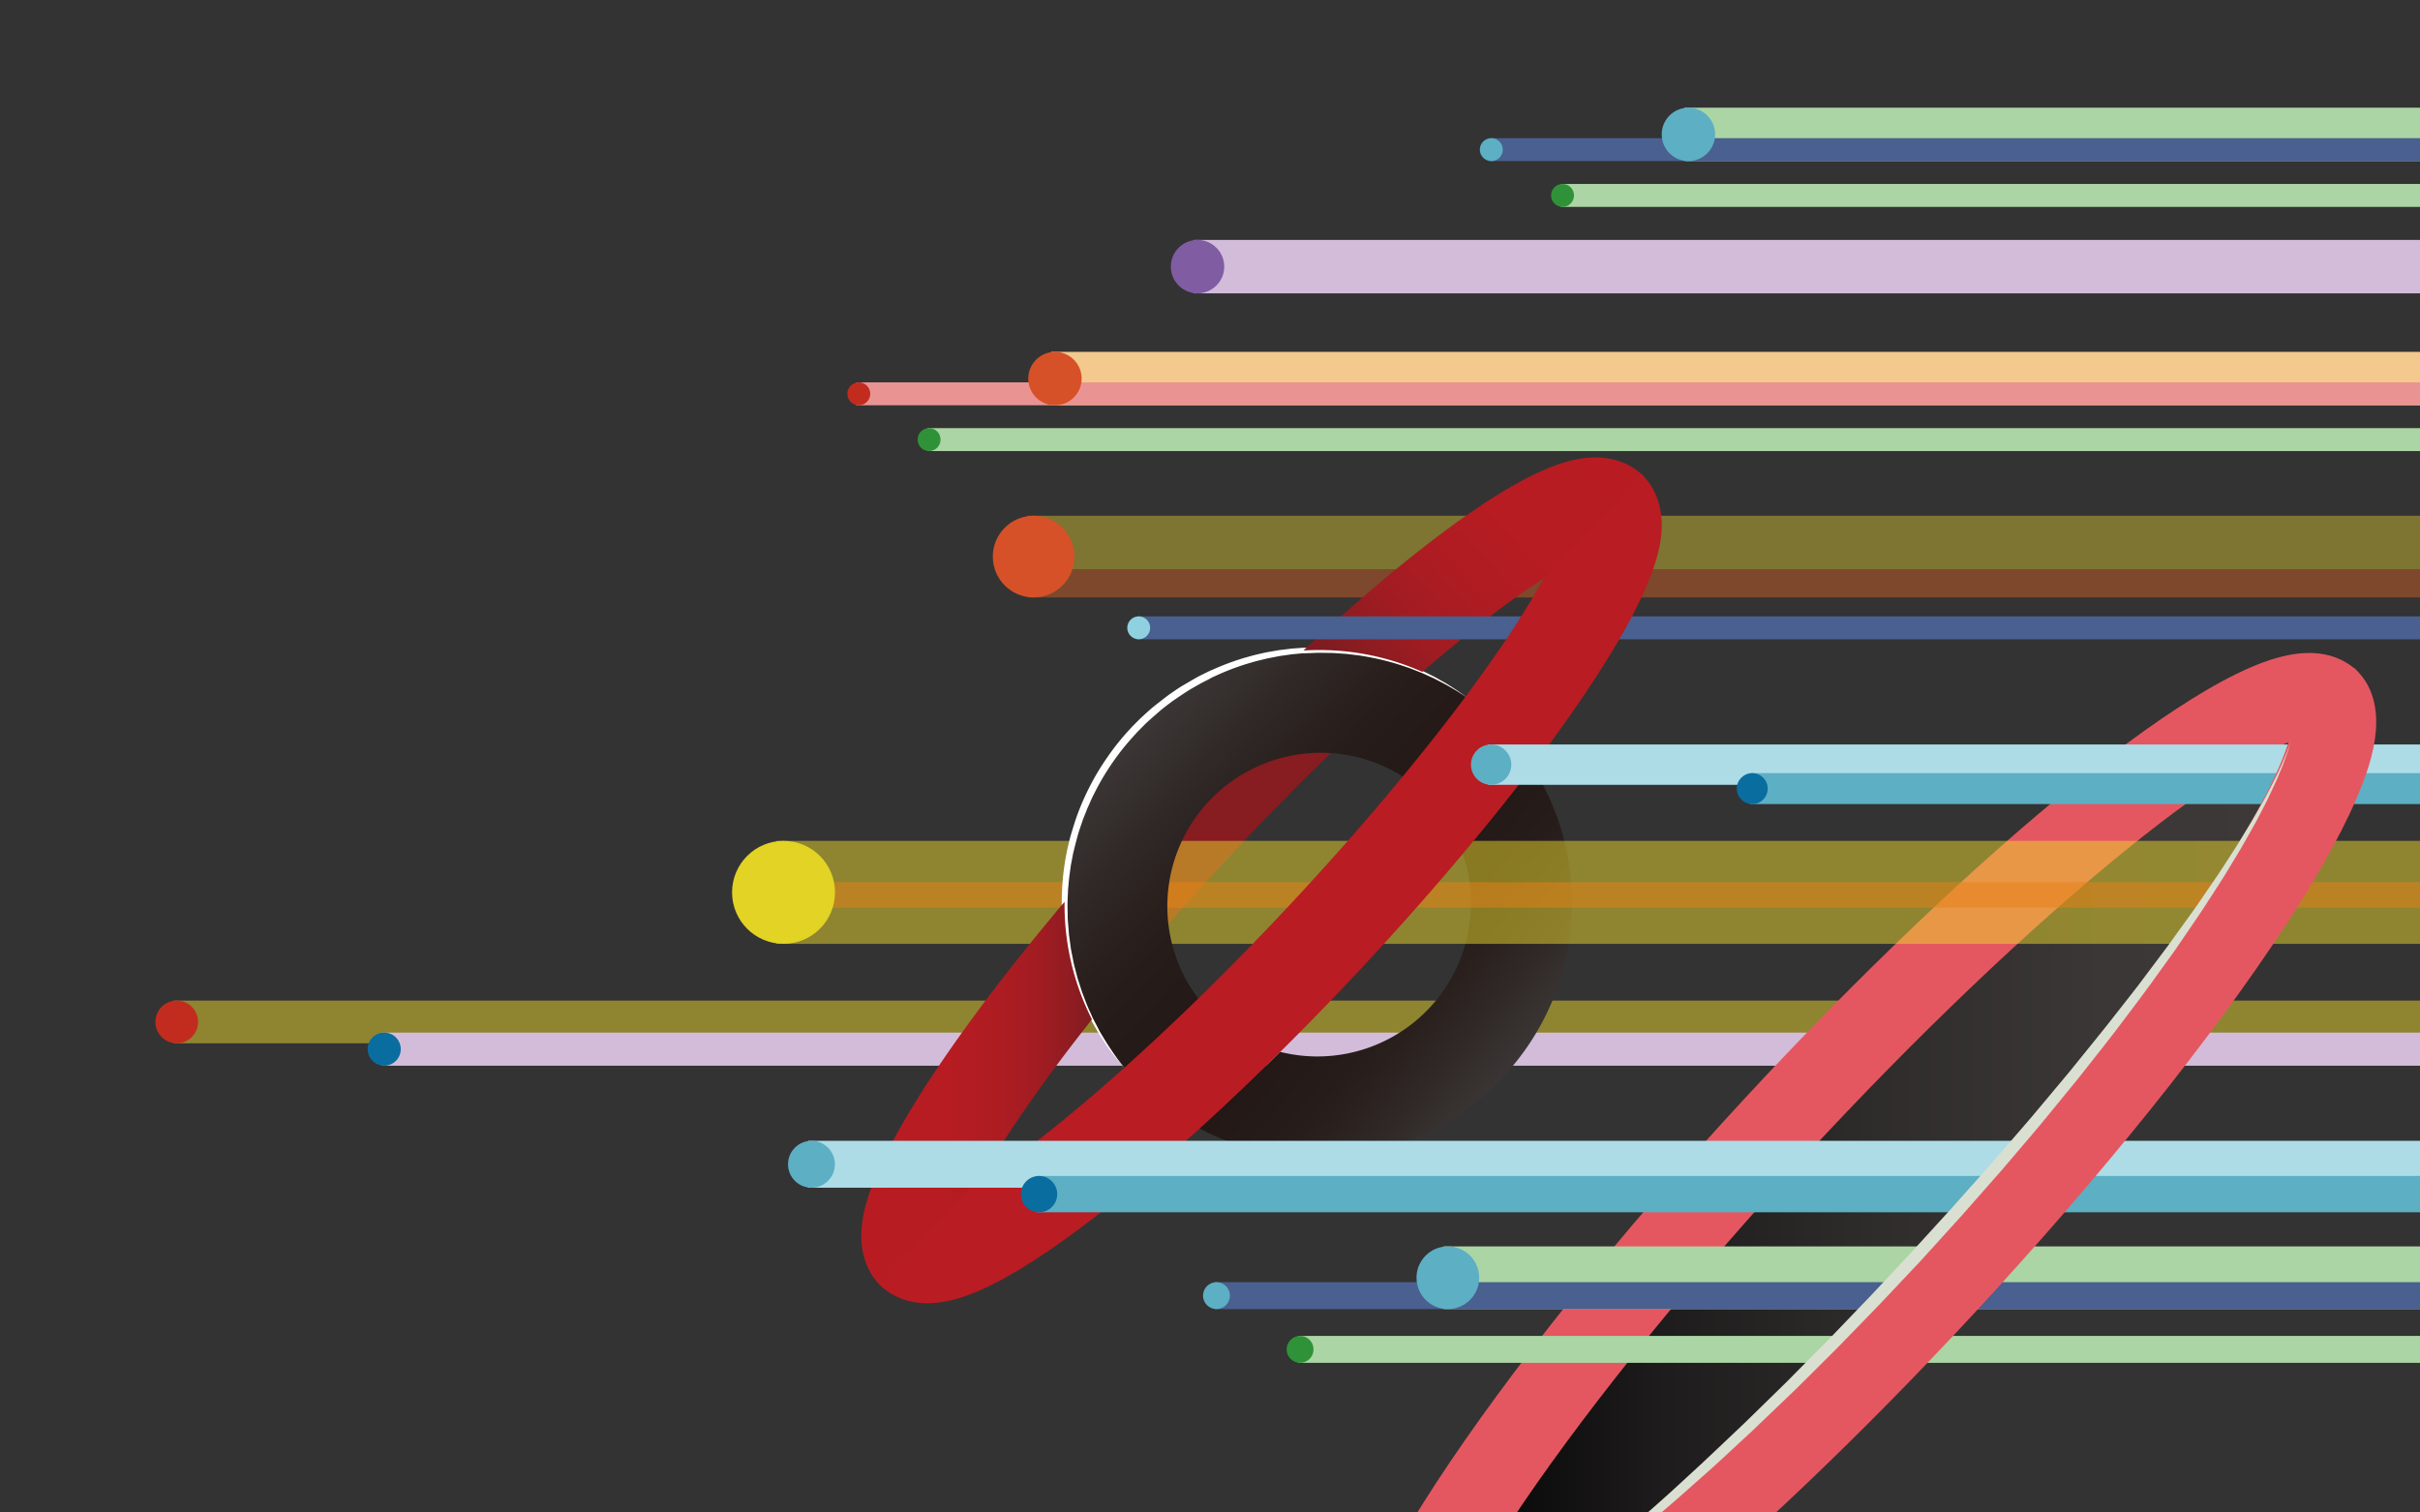 <?xml version="1.0" encoding="utf-8"?>
<!DOCTYPE svg PUBLIC "-//W3C//DTD SVG 1.1//EN" "http://www.w3.org/Graphics/SVG/1.1/DTD/svg11.dtd">
<svg xmlns="http://www.w3.org/2000/svg" viewBox="0 0 1440 900"  version="1.1"
   xmlns:xlink="http://www.w3.org/1999/xlink"
	 x="0px" y="0px" width="1440px" height="900px">
    <rect x="0" y="0" width="1440" height="900" fill="#333333" stroke="none"/>
    <defs>
        <linearGradient id="linear-gradient-black-hole-back" x1="846.12" y1="708.59" x2="1401.45" y2="708.59"
            gradientTransform="translate(886.96 -598.66) rotate(47.5)" gradientUnits="userSpaceOnUse">
            <stop offset="0" />
            <stop offset="0.02" stop-color="#030303" />
            <stop offset="0.25" stop-color="#1d1b1b" />
            <stop offset="0.49" stop-color="#2f2c2c" />
            <stop offset="0.73" stop-color="#3a3736" />
            <stop offset="1" stop-color="#3e3a39" />
        </linearGradient>
        <linearGradient id="linear-gradient-core-lower" x1="808.21" y1="560.04" x2="907.14" y2="642.19" gradientUnits="userSpaceOnUse">
            <stop offset="0" stop-color="#231815" />
            <stop offset="0.33" stop-color="#261c19" />
            <stop offset="0.68" stop-color="#302927" />
            <stop offset="1" stop-color="#3e3a39" />
        </linearGradient>
        <linearGradient id="linear-gradient-core-upper" x1="667.32" y1="426.86" x2="785.38" y2="539.07" gradientUnits="userSpaceOnUse">
            <stop offset="0" stop-color="#3e3a39" />
            <stop offset="0.32" stop-color="#302927" />
            <stop offset="0.67" stop-color="#261c19" />
            <stop offset="1" stop-color="#231815" />
        </linearGradient>
        <linearGradient id="linear-gradient-ring-back-center" x1="954.66" y1="262.66" x2="807.9" y2="402.13"
            gradientUnits="userSpaceOnUse">
            <stop offset="0" stop-color="#b81c22" />
            <stop offset="0.38" stop-color="#b61c22" />
            <stop offset="0.6" stop-color="#ad1c22" />
            <stop offset="0.78" stop-color="#a01c22" />
            <stop offset="0.93" stop-color="#8c1c21" />
            <stop offset="1" stop-color="#801c21" />
        </linearGradient>
        <linearGradient id="linear-gradient-5" x1="511.54" y1="649.94" x2="648.75" y2="649.94" xlink:href="#linear-gradient-ring-back-center" />
        <linearGradient id="linear-gradient-black-hole-upper" x1="-39.97" y1="-89.6" x2="178.42" y2="88.52"
            gradientTransform="translate(43.34 -62.08) rotate(47.5)" gradientUnits="userSpaceOnUse">
            <stop offset="0" />
            <stop offset="0.23" stop-color="#111010" />
            <stop offset="0.73" stop-color="#322e2e" />
            <stop offset="1" stop-color="#3e3a39" />
        </linearGradient>
    </defs>
    <title>g0v summit 2018</title>
    <g>
        <g ref="shooting-star-13" data-duration="1.3">
            <rect x="103.36" y="595.39" width="1462.3" height="25.42" style="fill:#ecd92f;opacity:0.5" />
            <circle cx="105.17" cy="608.1" r="12.71" style="fill:#c22c1f" />
        </g>

        <g ref="shooting-star-14" data-duration="1.2">
            <rect x="227.21" y="614.45" width="1251.01" height="19.7" style="fill:#d2bcda" />
            <circle cx="228.62" cy="624.29" r="9.85" style="fill:#0a6d9f" />
        </g>

        <!-- 下方黑洞 後 -->
        <ellipse ref="fade-in-0" data-delay="0.5" cx="1123.78" cy="708.59" rx="401.55" ry="79.85" transform="translate(-157.87 1058.38) rotate(-47.5)"
            style="fill:url(#linear-gradient-black-hole-back)" />
        <path ref="fade-in-1" style="fill:#e55760" d="M851.94,993.7c4.15-14.29,16.76-44.12,54.77-99.8,41.83-61.28,101.55-134.68,168.16-206.69C1140.69,616.06,1208.57,551.36,1266,505c52.62-42.47,81.82-57.9,96.26-63.52l39.65-42.93c-5.15-4.65-14.09-10-27.89-10-16,0-35.67,7.15-61.77,22.5-22.07,13-48.14,31.57-77.5,55.26-59.24,47.8-129,114.26-196.4,187.12-75.12,81.2-140.5,162.68-184.09,229.43-21.8,33.38-37.2,61.66-45.76,84-4.55,11.89-18.38,48.07,4.33,69.08l0.21,0.19,39.41-42.67Z" />

        <g ref="shooting-star-8" data-duration="0.7">
            <g style="opacity:0.8">
                <rect x="611.57" y="306.9" width="1055.19" height="31.87" style="fill:#ecd92f;opacity:0.5" />
                <rect x="611.57" y="338.77" width="1055.19" height="16.74" style="fill:#eb6721;opacity:0.5" />
            </g>
            <circle cx="615.05" cy="331.2" r="24.3" style="fill:#d65128" />
        </g>
        <g ref="shooting-star-4" data-duration="0.8">
            <rect x="710.31" y="142.77" width="965.23" height="31.79" style="fill:#d2bcda" />
            <circle cx="712.58" cy="158.66" r="15.89" style="fill:#805ca3" />
        </g>

        <!-- core 下半 -->
        <path ref="fade-in-2" style="fill:url(#linear-gradient-core-lower)" d="M875.29,537.29a91.38,91.38,0,0,1-113.55,88.62c-16.22,16.07-32.31,31.37-48,45.6a150.55,150.55,0,0,0,70.16,17.26c83.53,0,151.49-68,151.49-151.49a150.59,150.59,0,0,0-23.57-81.07c-12.66,16.67-26.54,34-41.4,51.71A91,91,0,0,1,875.29,537.29Z" />

        <!-- ring 後中 -->
        <path ref="fade-in-3" fill="#871c21" d="M793.6,446.44a91.38,91.38,0,0,0-99.89,105.18c12.65-14.5,25.86-29.13,39.46-43.69C753.29,486.42,773.65,465.72,793.6,446.44Z" />

        <g ref="shooting-star-12" data-duration="1.3">
            <rect x="461.86" y="500.36" width="1142.2" height="61.27" style="fill:#ecd92f;opacity:0.5" />
            <rect x="465.88" y="524.94" width="1147.26" height="15.14" style="fill:#e98017;opacity:0.5" />
            <circle cx="466.24" cy="530.99" r="30.63" style="fill:#e2d324" />
        </g>

        <!-- core 上半 -->
        <path ref="fade-in-4" transform="translate(2 2)" fill="url(#linear-gradient-core-upper)" d="M845.42,398.85a150.59,150.59,0,0,0-61.48-13.05c-3.13,0-6.23.11-9.3,0.29C696,390.88,633.34,456,632.48,535.61c0,0.56,0,1.11,0,1.67a150.55,150.55,0,0,0,16.3,68.3,152.13,152.13,0,0,0,20,30c14.28-12.8,29-26.6,43.94-41.17A91.31,91.31,0,0,1,835,461.56c13.41-16.27,25.9-32.15,37.2-47.32A151.51,151.51,0,0,0,845.42,398.85Z" />

        <!-- core 後方白光 -->
        <path ref="fade-in-5" fill="#fff" transform="translate(1 1)" d="M872.2,414.24l-4.14-2.68-2.26-1.46-2.8-1.62c-2-1.16-4.31-2.53-7-3.86-1.33-.68-2.72-1.43-4.21-2.15l-4.72-2.14c-0.82-.36-1.66-0.79-2.51-1.1l-2.68-1.05c-1.82-.69-3.69-1.52-5.67-2.13a150.4,150.4,0,0,0-27-6.78c-1.25-.25-2.54-0.38-3.83-0.53l-3.91-.47c-1.31-.19-2.65-0.26-4-0.35l-4.08-.27c-1.37-.12-2.76-0.1-4.15-0.13l-4.22-.07-1.06,0-1,0-2.17.09-4.39.18-1.11,0-0.55,0-0.46,0-2.22.21-4.49.43-4.44.64c-1.49.21-3,.41-4.48,0.73l-4.53.88c-1.52.29-3,.7-4.53,1.05-3,.66-6.05,1.62-9.1,2.49a148.59,148.59,0,0,0-18,6.94l-2.23,1L718,403.34c-1.46.75-2.94,1.47-4.39,2.26-2.87,1.63-5.79,3.2-8.57,5s-5.56,3.69-8.32,5.58c-2.65,2-5.39,4-7.93,6.21s-5.08,4.43-7.57,6.71c-1.22,1.16-2.39,2.39-3.59,3.58-0.59.6-1.2,1.19-1.78,1.8l-1.7,1.88a150.25,150.25,0,0,0-23.09,32.94l-2.24,4.45-2,4.53c-0.71,1.49-1.3,3-1.9,4.55s-1.24,3-1.77,4.58c-1.05,3.09-2.15,6.14-3,9.26s-1.64,6.21-2.39,9.29c-0.38,1.54-.61,3.11-0.92,4.65s-0.63,3.08-.81,4.63c-0.42,3.09-.9,6.14-1.13,9.19-0.13,1.52-.32,3-0.39,4.54l-0.2,4.51-0.1,2.23,0,1.13v0.42a0.5,0.5,0,0,0,0,.08v0.56q0,2.24.09,4.45c0,1.47,0,2.95.11,4.38l0.34,4.24,0.33,4.18,0.56,4.11,0.55,4c0.18,1.34.5,2.64,0.74,3.94,0.54,2.6.94,5.18,1.65,7.63l0.95,3.67c0.33,1.21.59,2.42,1,3.57l2.19,6.82c1.64,4.35,3.13,8.53,4.92,12.28l1.26,2.8c0.21,0.45.41,0.94,0.61,1.34l0.68,1.31,2.61,5c0.8,1.63,1.74,3.07,2.58,4.49l2.43,4c3.3,5,5.93,8.91,8,11.4l3,3.92-3.19-3.76a139.31,139.31,0,0,1-8.5-11.07l-2.6-4c-0.9-1.4-1.91-2.84-2.76-4.43l-2.8-4.9-0.73-1.28c-0.26-.48-0.46-0.91-0.69-1.37L646.11,602c-2-3.73-3.62-7.89-5.45-12.25l-2.43-6.85c-0.44-1.16-.74-2.38-1.11-3.6l-1.07-3.7c-0.79-2.48-1.26-5.09-1.88-7.72-0.28-1.32-.64-2.64-0.86-4l-0.67-4.11L632,555.56l-0.43-4.31-0.43-4.38c-0.1-1.46-.13-2.92-0.2-4.39a150.56,150.56,0,0,1,3-37.32c0.72-3.18,1.39-6.4,2.34-9.57s1.91-6.36,3-9.55a146.48,146.48,0,0,1,8-18.7,149.37,149.37,0,0,1,10.63-17.73,147.3,147.3,0,0,1,13-16.28l1.76-1.93c0.6-.63,1.23-1.23,1.84-1.85,1.24-1.22,2.45-2.48,3.71-3.67,2.57-2.34,5.11-4.71,7.82-6.88s5.45-4.27,8.19-6.37c2.85-1.94,5.64-4,8.59-5.71s5.88-3.48,8.85-5.13c1.5-.8,3-1.52,4.54-2.28l2.27-1.12,2.31-1a152.73,152.73,0,0,1,18.6-6.92c3.14-.86,6.24-1.8,9.37-2.45,1.56-.34,3.1-0.75,4.67-1l4.66-.81c1.54-.3,3.1-0.48,4.64-0.67l4.61-.57,4.5-.34,2.23-.17,0.65,0h0.55l1.11,0a148,148,0,0,1,33.38,2.35,140.83,140.83,0,0,1,27.17,7.78c2,0.7,3.81,1.58,5.61,2.35l2.64,1.15c0.9,0.37,1.69.82,2.51,1.22l4.67,2.33c1.47,0.78,2.84,1.59,4.15,2.32s2.57,1.41,3.7,2.14l3.17,2,2.72,1.76,2.19,1.57Z" />

        <!-- ring 後上 -->
        <path ref="fade-in-6" style="fill:url(#linear-gradient-ring-back-center)" transform="translate(1 1)" d="M976.08,281.43c-5.1-4.67-14.06-10.24-27.76-10.24s-30,5.69-51,17.92c-16.84,9.8-36.64,23.77-58.85,41.51-20,16-41.57,34.74-63.86,55.47,3.08-.19,6.18-0.29,9.3-0.29a150.62,150.62,0,0,1,61.48,13c9.91-8.6,19.55-16.65,28.82-24.05,19.42-15.51,34.3-25.91,45.49-32.88-0.56,1.05-1.16,2.15-1.77,3.26l59.13-62.77C976.76,282.08,976.43,281.75,976.08,281.43Z" />

        <!-- ring 後下 -->
        <path ref="fade-in-7" fill="url(#linear-gradient-5)" transform="translate(1 1)" d="M609.05,658.95c11.52-16.71,24.9-34.67,39.7-53.36a150.55,150.55,0,0,1-16.3-68.3c0-.56,0-1.12,0-1.67-31.31,37.12-58.42,72.72-79.05,104-16.61,25.18-28.39,46.64-35,63.79-1.82,4.72-5.61,14.53-6.62,25.61-1.32,14.46,2.63,26.61,11.41,35.26l59.15-62.79A500,500,0,0,1,609.05,658.95Z" />

        <g ref="shooting-star-9" data-duration="1.5">
            <rect x="676.61" y="366.76" width="1500" height="13.65" style="fill:#496090" />
            <circle cx="677.58" cy="373.58" r="6.82" style="fill:#8fd1df" />
        </g>

        <!-- ring 前 -->
        <path ref="fade-in-8" fill="#b91c22" d="M977.09,282.41L918,345.18a500.33,500.33,0,0,1-26.72,42.55q-8.83,12.8-19,26.51c-11.31,15.17-23.8,31.05-37.2,47.32-20.75,25.18-43.69,51.29-67.88,77.18-18.09,19.36-36.39,38.07-54.42,55.66C697.78,609,683,622.78,668.77,635.57c-14.83,13.29-29.17,25.49-42.71,36.31-19.41,15.51-34.31,25.91-45.49,32.88,0.57-1.06,1.17-2.17,1.79-3.3L523.2,764.26c0.34,0.33.67,0.67,1,1,5.1,4.67,14.05,10.24,27.76,10.24s30-5.7,51-17.92c16.83-9.8,36.63-23.77,58.85-41.52,16.42-13.11,33.91-28.12,52-44.54,15.66-14.23,31.75-29.53,48-45.6,15.71-15.57,31.53-31.86,47.18-48.6,21.77-23.3,42.45-46.64,61.53-69.37,14.86-17.71,28.74-35,41.4-51.71,13.07-17.21,24.83-33.7,35-49.14,16.61-25.18,28.39-46.64,35-63.78,1.82-4.72,5.61-14.53,6.63-25.61C989.83,303.21,985.88,291.06,977.09,282.41Z" />

        <g ref="shooting-star-7" data-duration="0.8">
            <rect x="551.85" y="254.76" width="1271.93" height="13.65" style="fill:#abd5a4" />
            <circle cx="552.83" cy="261.58" r="6.83" style="fill:#2f9239" />
        </g>

        <g ref="shooting-star-15" data-duration="1">
            <rect x="480.86" y="678.84" width="1207.24" height="27.9" style="fill:#addce7" />
            <circle cx="482.85" cy="692.79" r="13.95" style="fill:#5dafc4" />
        </g>

        <g ref="shooting-star-16" data-duration="0.8">
            <rect x="616.75" y="699.75" width="975.41" height="21.61" style="fill:#5dafc4" />
            <circle cx="618.29" cy="710.56" r="10.81" style="fill:#0a6d9f" />
        </g>

        <g ref="shooting-star-5-6" data-duration="1.3">
            <rect x="625.46" y="209.38" width="1154.43" height="31.78" style="fill:#f3c98e" />
            <rect x="509.47" y="227.51" width="1271.93" height="13.65" style="fill:#ea9393" />
            <circle cx="511.02" cy="234.34" r="6.82" style="fill:#c22c1f" />
            <circle cx="627.74" cy="225.27" r="15.89" style="fill:#d65128" />
        </g>

        <g ref="shooting-star-19" data-duration="1.3">
            <rect x="772.46" y="794.93" width="1055.59" height="16.02" style="fill:#abd5a4" />
            <circle cx="773.6" cy="802.94" r="8.01" style="fill:#2f9239" />
        </g>

        <g ref="shooting-star-17-18" data-duration="0.8">
            <rect x="858.86" y="741.67" width="917.65" height="37.31" style="fill:#abd5a4" />
            <rect x="722.71" y="762.95" width="1055.59" height="16.03" style="fill:#496090" />
            <circle cx="723.85" cy="770.96" r="8.01" style="fill:#5dafc4" />
            <circle cx="861.53" cy="760.32" r="18.66" style="fill:#5dafc4" />
        </g>

        <g ref="shooting-star-10" data-duration="1.2">
            <rect x="885.58" y="443" width="876.75" height="24" style="fill:#addce7" />
            <circle cx="887.28" cy="455" r="12" style="fill:#5dafc4" />
        </g>

        <g ref="shooting-star-11" data-duration="1">
            <rect x="1041.34" y="460.05" width="679.25" height="18.41" style="fill:#5dafc4" />
            <circle cx="1042.66" cy="469.26" r="9.21" style="fill:#0a6d9f" />
        </g>

        <g ref="shooting-star-1-2" data-duration="0.5" data-delay="0.5">
            <rect x="1002.41" y="64.08" width="781.74" height="31.78" style="fill:#abd5a4" />
            <rect x="886.42" y="82.21" width="899.25" height="13.65" style="fill:#496090" />
            <circle cx="887.39" cy="89.04" r="6.83" style="fill:#5dafc4" />
            <circle cx="1004.68" cy="79.97" r="15.89" style="fill:#5dafc4" />
        </g>

        <g ref="shooting-star-3" data-duration="1">
            <rect x="928.8" y="109.46" width="899.25" height="13.65" style="fill:#abd5a4" />
            <circle cx="929.77" cy="116.28" r="6.83" style="fill:#2f9239" />
        </g>

        <g ref="fade-in-9">
            <!-- 下黑洞 外圍 -->
            <path fill="#e55760" transform="translate(-1 -1)" d="M1402.25,398.87l-0.34-.3-39.65,42.93,0.87-.34c-4.15,14.29-16.77,44.12-54.76,99.79-41.83,61.28-101.55,134.69-168.16,206.69-65.82,71.15-133.7,135.85-191.12,182.19C896,972.69,866.72,988,852.45,993.5L813,1036.17c5.13,4.67,14.1,10.14,28,10.14,16,0,35.67-7.15,61.77-22.5,22.07-13,48.14-31.57,77.5-55.26,59.24-47.81,129-114.26,196.4-187.12,75.13-81.2,140.5-162.68,184.1-229.43,21.8-33.38,37.2-61.66,45.76-84C1411.13,456.07,1425,419.88,1402.25,398.87Z" />
            <path fill="#dae0d1" d="M1362.25,441.51l0.87-.36,0,0v0l-1.71,5.7c-0.62,1.88-1.33,3.74-2,5.61l-1,2.8-1.15,2.75-2.29,5.5c-1.61,3.63-3.37,7.2-5,10.8-0.82,1.81-1.78,3.55-2.68,5.32l-2.75,5.29c-0.93,1.76-1.8,3.55-2.78,5.28l-2.93,5.19c-2,3.45-3.88,6.94-5.91,10.36l-6.17,10.2c-2.06,3.4-4.1,6.81-6.28,10.13l-6.47,10-3.24,5c-1.1,1.72-2.23,3.3-3.35,5L1294,565.72c-9.27,12.91-18.53,25.87-28.19,38.46-9.46,12.77-19.42,25.14-29.25,37.63l-15.08,18.44-7.55,9.21-7.7,9.09-15.45,18.14L1175,714.59l-7.88,8.94-8,8.82-16,17.64-16.33,17.33-8.16,8.65-8.3,8.56-16.62,17.1-16.88,16.82-8.47,8.38-8.6,8.25-17.22,16.47-17.48,16.19c-5.8,5.43-11.81,10.63-17.74,15.91s-11.85,10.58-17.94,15.68-12.06,10.34-18.2,15.39l-18.55,15-2.34,1.88-2.36,1.81L943.21,937l-9.44,7.23-2.37,1.8L929,947.77l-4.84,3.49-9.68,7-9.87,6.69-4.94,3.34-5.05,3.17c-13.41,8.49-27.29,16.47-42.15,22.07l5.42-2.43c1.79-.85,3.53-1.8,5.3-2.69l2.64-1.36,2.58-1.48,5.14-3c1.73-1,3.38-2.06,5.06-3.1l5-3.16c0.83-.53,1.68-1,2.5-1.59l2.45-1.67,4.9-3.34,4.9-3.34,4.8-3.49,9.6-7,9.39-7.24,4.69-3.62,2.34-1.81,2.31-1.88,9.25-7.48,4.63-3.74,2.31-1.87,2.24-1.9L968,911c11.86-10.49,23.83-20.84,35.39-31.66,11.73-10.63,23.09-21.66,34.62-32.51l17-16.6,8.48-8.31,8.35-8.45,16.73-16.86L1105,779.5l8.23-8.55,8.13-8.68,16.23-17.35,16-17.53,8-8.76,7.88-8.88L1185.32,692l15.51-18,7.77-9,7.63-9.1,15.24-18.22,14.93-18.46c5-6.1,9.89-12.36,14.77-18.59l7.32-9.35c1.21-1.56,2.46-3.11,3.65-4.68l3.56-4.74,14.27-19,13.91-19.3c1.14-1.61,2.36-3.22,3.44-4.82l3.35-4.9,6.7-9.8c2.28-3.24,4.42-6.56,6.57-9.88l6.47-10c2.13-3.34,4.13-6.74,6.21-10.11l3.09-5.07c1-1.68,2-3.43,3-5.14l2.94-5.16c1-1.73,2-3.42,2.88-5.19,1.81-3.52,3.7-7,5.44-10.55l2.54-5.37,1.27-2.68,1.15-2.74c0.75-1.83,1.54-3.65,2.25-5.5l2-5.61,0,0Z" />
        </g>

        <!-- 文字 -->
        <g ref="fade-in-10" data-delay="0.5">
        </g>
    </g>
</svg>